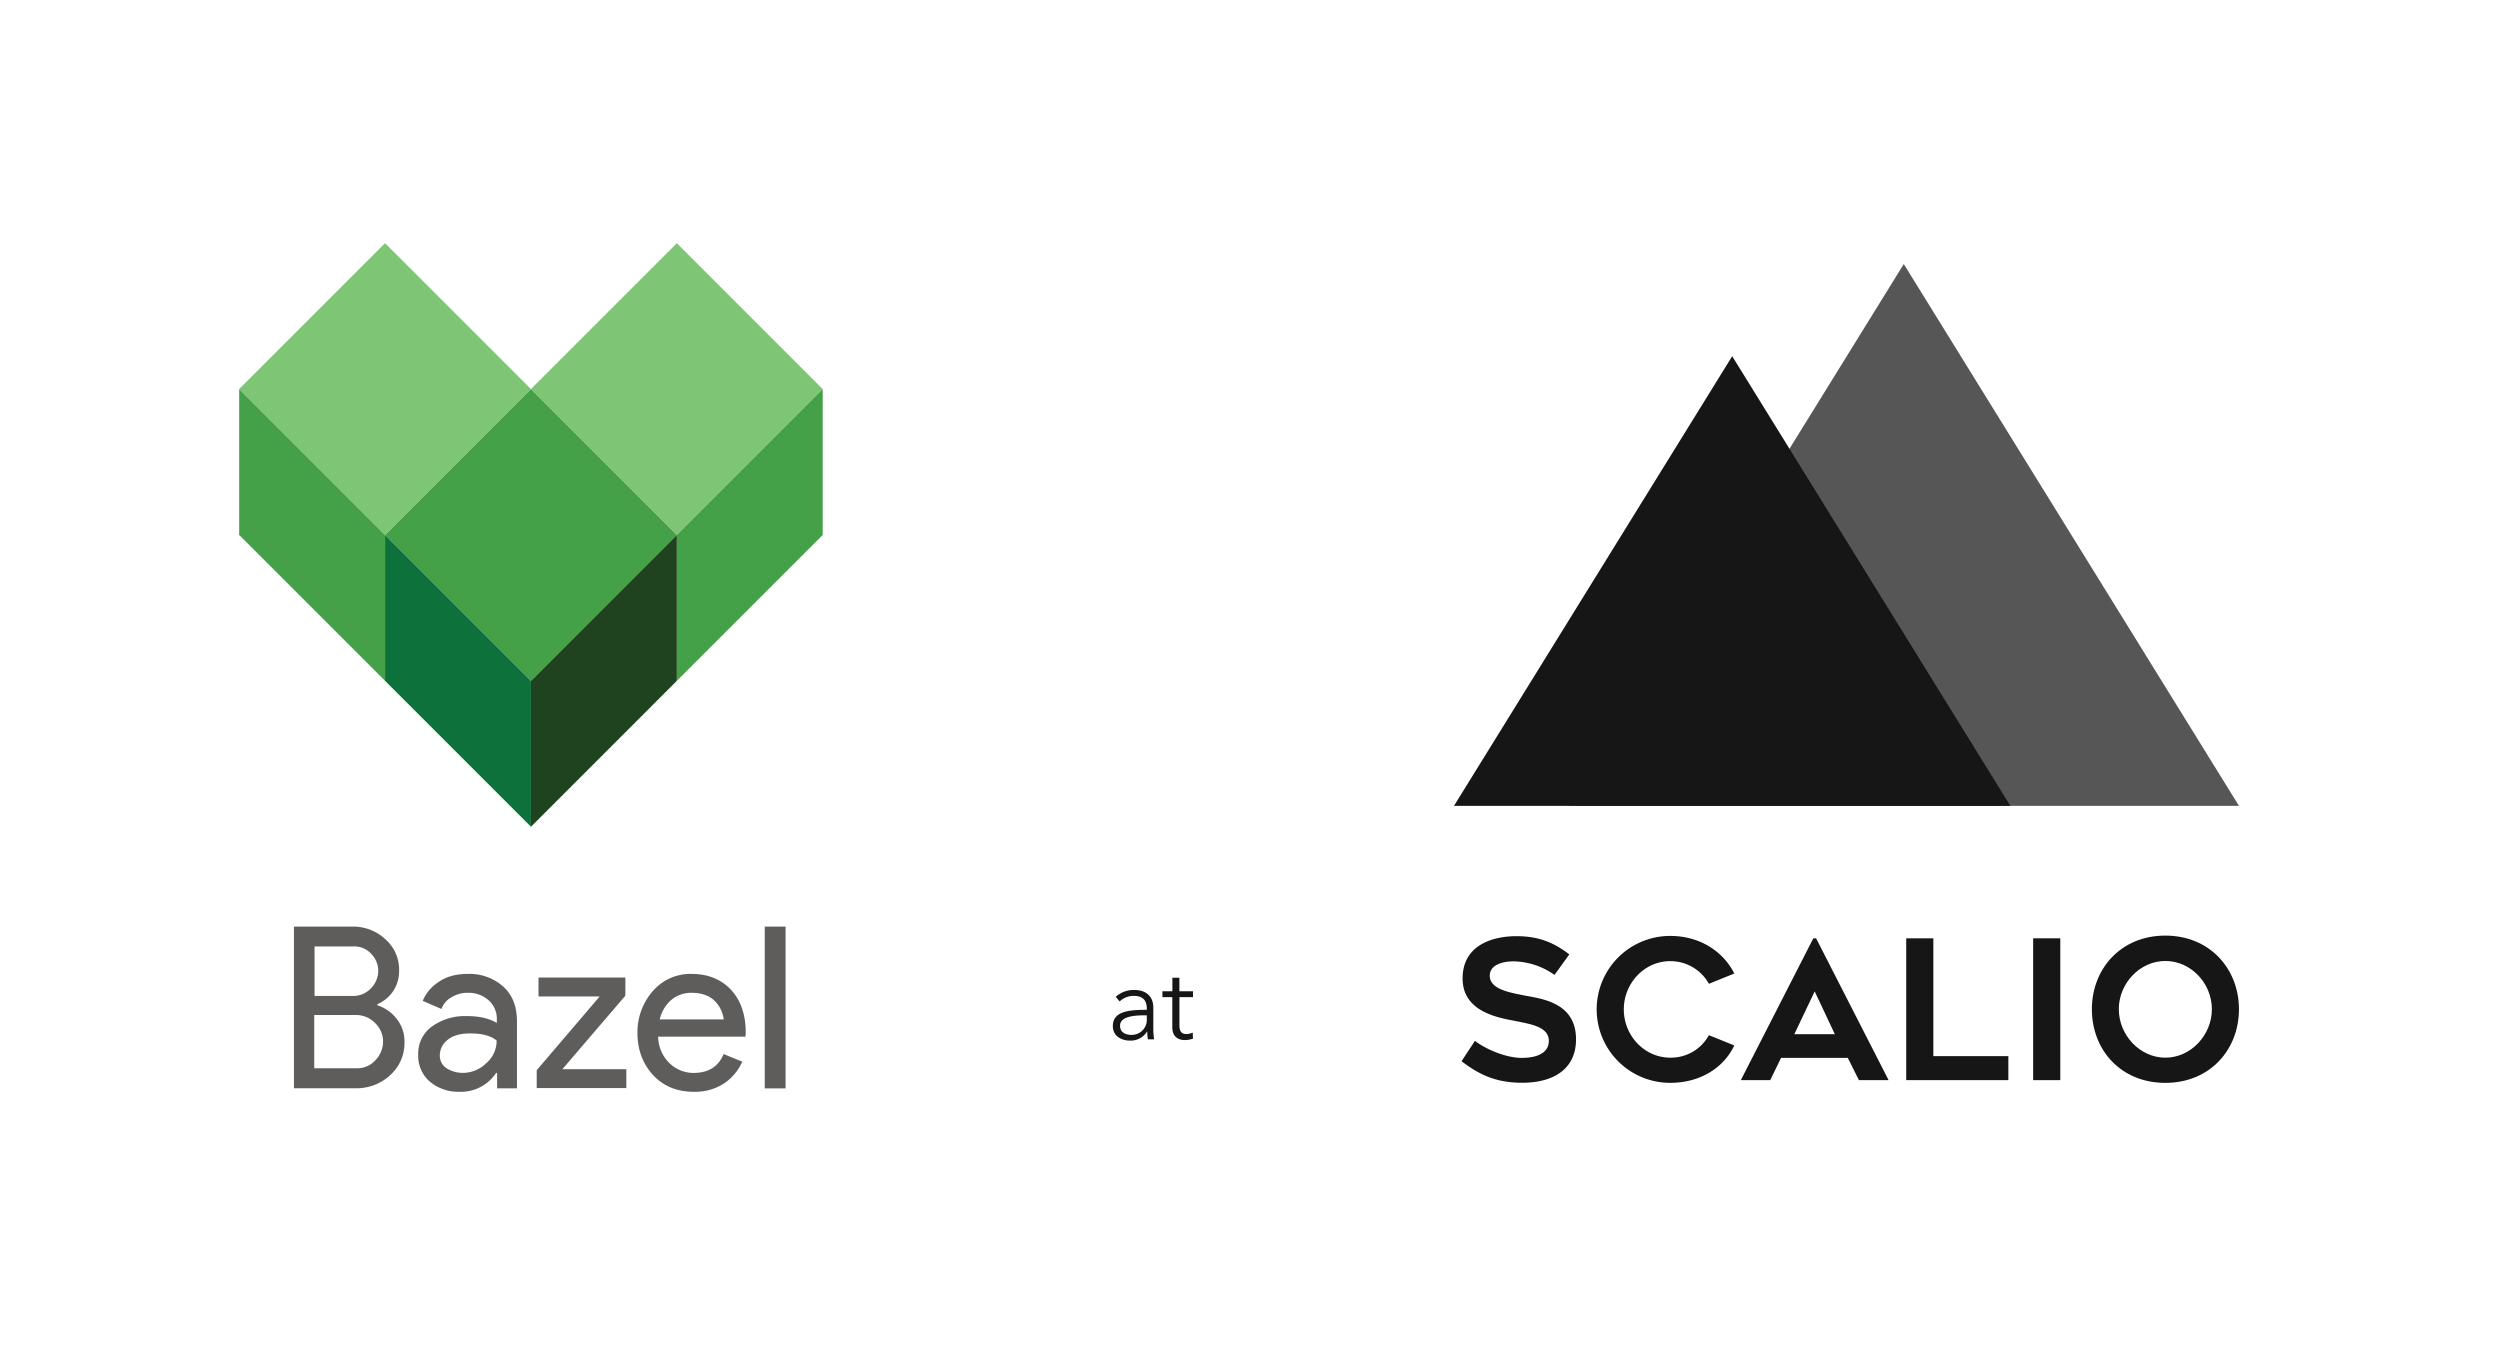 <svg id="group" xmlns="http://www.w3.org/2000/svg" viewBox="0 0 899 492"><defs><style>.cls-1,.cls-2{fill:#161616;}.cls-1{opacity:0.72;isolation:isolate;}.cls-3{fill:#7ec575;}.cls-4{fill:#44a147;}.cls-5{fill:#0c713a;}.cls-6{fill:#1e431e;}.cls-7{fill:#5f5c5c;}</style></defs><title>bazel-at-scalio</title><g id="scalio"><g id="mountains_copy_4" data-name="mountains copy 4"><polygon class="cls-1" points="805.13 289.79 684.6 94.95 564.04 289.79 805.13 289.79"/><polygon class="cls-2" points="722.93 289.79 622.9 128.09 522.85 289.79 722.93 289.79"/></g></g><g id="scalio-2" data-name="scalio"><g id="logo"><path class="cls-2" d="M530.4,374.28c3.48,2.79,10.87,6.13,16.8,6.13,7.32,0,9.76-2.93,9.76-6.06,0-4.81-5.51-5.92-11.57-7.11s-19.44-3.07-19.44-15.4c0-12,10.8-15.19,19.37-15.19s13.87,2.65,19,6.55L559,350.58a26.15,26.15,0,0,0-14.71-4.88c-3.83,0-8.57,1.18-8.57,5.16,0,4.67,6.48,5.92,11.85,7,6.13,1.25,19.17,2.23,19.17,15.89,0,10.52-7.88,15.61-19.37,15.61-10.59,0-16.45-3.76-21.81-7.74Z"/><path class="cls-2" d="M600.58,345.63c-9.2,0-16.66,7.88-16.66,17.35s7.46,17.35,16.66,17.35a15.51,15.51,0,0,0,13.94-8.08l9.13,3.69c-3.76,7.95-12.13,13.45-23.07,13.45a26.41,26.41,0,0,1,0-52.83c11.36,0,19.44,6.2,23.07,13.52l-9.13,3.69A15.8,15.8,0,0,0,600.58,345.63Z"/><path class="cls-2" d="M626,388.42l26.07-51h1l26.07,51H668.47l-4-8h-24l-3.9,8H626Zm19.24-16.52h14.57l-7.25-15.4Z"/><path class="cls-2" d="M722.2,379.78v8.64H685.47v-51h9.76v42.37h27Z"/><path class="cls-2" d="M740.88,388.42h-9.76v-51h9.76v51Z"/><path class="cls-2" d="M752.24,362.92c0-14.57,10.45-26.48,26.41-26.48s26.48,11.92,26.48,26.48-10.45,26.48-26.48,26.48S752.24,377.55,752.24,362.92Zm9.69,0c0,9.27,7.53,17.42,16.73,17.42s16.73-8.15,16.73-17.42-7.46-17.35-16.73-17.35S761.92,353.72,761.92,362.92Z"/></g></g><g id="Layer_5" data-name="Layer 5"><path class="cls-2" d="M412.39,362.6c0-3-1.63-4.48-4.62-4.48a7.3,7.3,0,0,0-5.14,2l-1.41-1.66A9.6,9.6,0,0,1,408,356c3.74,0,6.73,2,6.73,6.29v7.58a24.11,24.11,0,0,0,.3,3.88H412.8a17.21,17.21,0,0,1-.26-2.81h-0.07a6.85,6.85,0,0,1-6.29,3.25c-2.63,0-6-1.41-6-5.25,0-5.33,5.88-5.81,12.21-5.81V362.6Zm-0.74,2.51c-4.11,0-8.88.48-8.88,3.74,0,2.48,2.11,3.29,4.07,3.29a5.4,5.4,0,0,0,5.55-5.73v-1.29h-0.74Z"/><path class="cls-2" d="M429,358.57h-4.88v10.1c0,2.59,1.07,3.18,2.59,3.18a5.29,5.29,0,0,0,2.18-.55l0.11,2.18a8.12,8.12,0,0,1-3,.52c-1.89,0-4.44-.81-4.44-4.62v-10.8H418v-2.11h3.59v-4.88h2.52v4.88H429v2.11Z"/></g><g id="bazel"><g id="bazel-2" data-name="bazel"><path class="cls-3" d="M138.46,87.45l52.46,52.46-52.46,52.45L86,139.9Z"/><path class="cls-4" d="M86,139.91v52.46l52.46,52.46V192.37Z"/><path class="cls-3" d="M243.39,87.45l52.46,52.46-52.46,52.45L190.92,139.9Z"/><path class="cls-4" d="M295.85,139.91v52.46l-52.46,52.46V192.37Z"/><path class="cls-4" d="M190.93,139.91l52.46,52.46-52.46,52.46-52.46-52.46Z"/><path class="cls-5" d="M190.93,244.84V297.3l-52.46-52.46V192.37Z"/><path class="cls-6" d="M190.93,244.84l52.46-52.47v52.46L190.92,297.3V244.84h0Z"/></g></g><g id="bazel-3" data-name="bazel"><path class="cls-7" d="M105.71,391.37V333.2h21a17,17,0,0,1,11.81,4.49,14.6,14.6,0,0,1,5,11.37,13,13,0,0,1-2.11,7.31,13.12,13.12,0,0,1-5.73,4.76v0.35a14.5,14.5,0,0,1,7.05,5,13.07,13.07,0,0,1,2.73,8.29,15.56,15.56,0,0,1-5.2,11.9,17.67,17.67,0,0,1-12.34,4.67H105.71Zm7.4-33.23h13.57a8.73,8.73,0,0,0,6.79-2.82,9.1,9.1,0,0,0,2.56-6.17,8.83,8.83,0,0,0-2.47-6.08,8.27,8.27,0,0,0-6.52-2.73H113.11v17.8Zm0,26h15a8.72,8.72,0,0,0,7-3,9.84,9.84,0,0,0,2.64-6.61A9.12,9.12,0,0,0,135,368a9.59,9.59,0,0,0-7.22-3H113v19.13h0.08Zm52.09,8.46A15.85,15.85,0,0,1,154.62,389a12.18,12.18,0,0,1-4.23-9.7,12,12,0,0,1,5-10.22,20.4,20.4,0,0,1,12.43-3.7c4.41,0,8,.79,10.84,2.47V366.7a8.89,8.89,0,0,0-3-7.05,10.88,10.88,0,0,0-7.4-2.64,11.16,11.16,0,0,0-5.9,1.59,8,8,0,0,0-3.61,4.23L152,359.91a14.91,14.91,0,0,1,5.46-6.61c2.73-2,6.26-3.08,10.75-3.08a18.28,18.28,0,0,1,12.69,4.49c3.35,3,5,7.14,5,12.6v24.06h-7.14v-5.55h-0.35a15.18,15.18,0,0,1-13.22,6.79h0Zm1.23-6.79a12,12,0,0,0,8.37-3.44,10.61,10.61,0,0,0,3.79-8.19c-2.11-1.76-5.29-2.56-9.52-2.56q-5.42,0-8.19,2.38a7.09,7.09,0,0,0-2.73,5.55,5.4,5.4,0,0,0,2.56,4.67,10.91,10.91,0,0,0,5.73,1.59h0ZM193,391.37v-6.52l22.65-26.53h-22v-6.79h31.23v6.52l-22.65,26.44h23v6.79H193v0.09Zm56.5,1.24c-6,0-10.93-2-14.63-6s-5.64-9.08-5.64-15.13a22.26,22.26,0,0,1,5.46-15,17.78,17.78,0,0,1,14-6.26c5.9,0,10.66,1.94,14.19,5.73s5.29,9,5.29,15.42l-0.09,1.41H236.68a13.51,13.51,0,0,0,4.05,9.52,12.43,12.43,0,0,0,8.64,3.53c5.38,0,9-2.29,10.84-6.79l6.7,2.73a18.1,18.1,0,0,1-6.44,7.76,19,19,0,0,1-10.93,3.08v0Zm10.75-26a11.18,11.18,0,0,0-3.08-6.52c-1.94-2-4.76-3.08-8.55-3.08a11.13,11.13,0,0,0-7.23,2.56,13.17,13.17,0,0,0-4.14,7h23v0.08Zm22.21,24.77H275V333.2h7.49v58.17Z"/></g></svg>